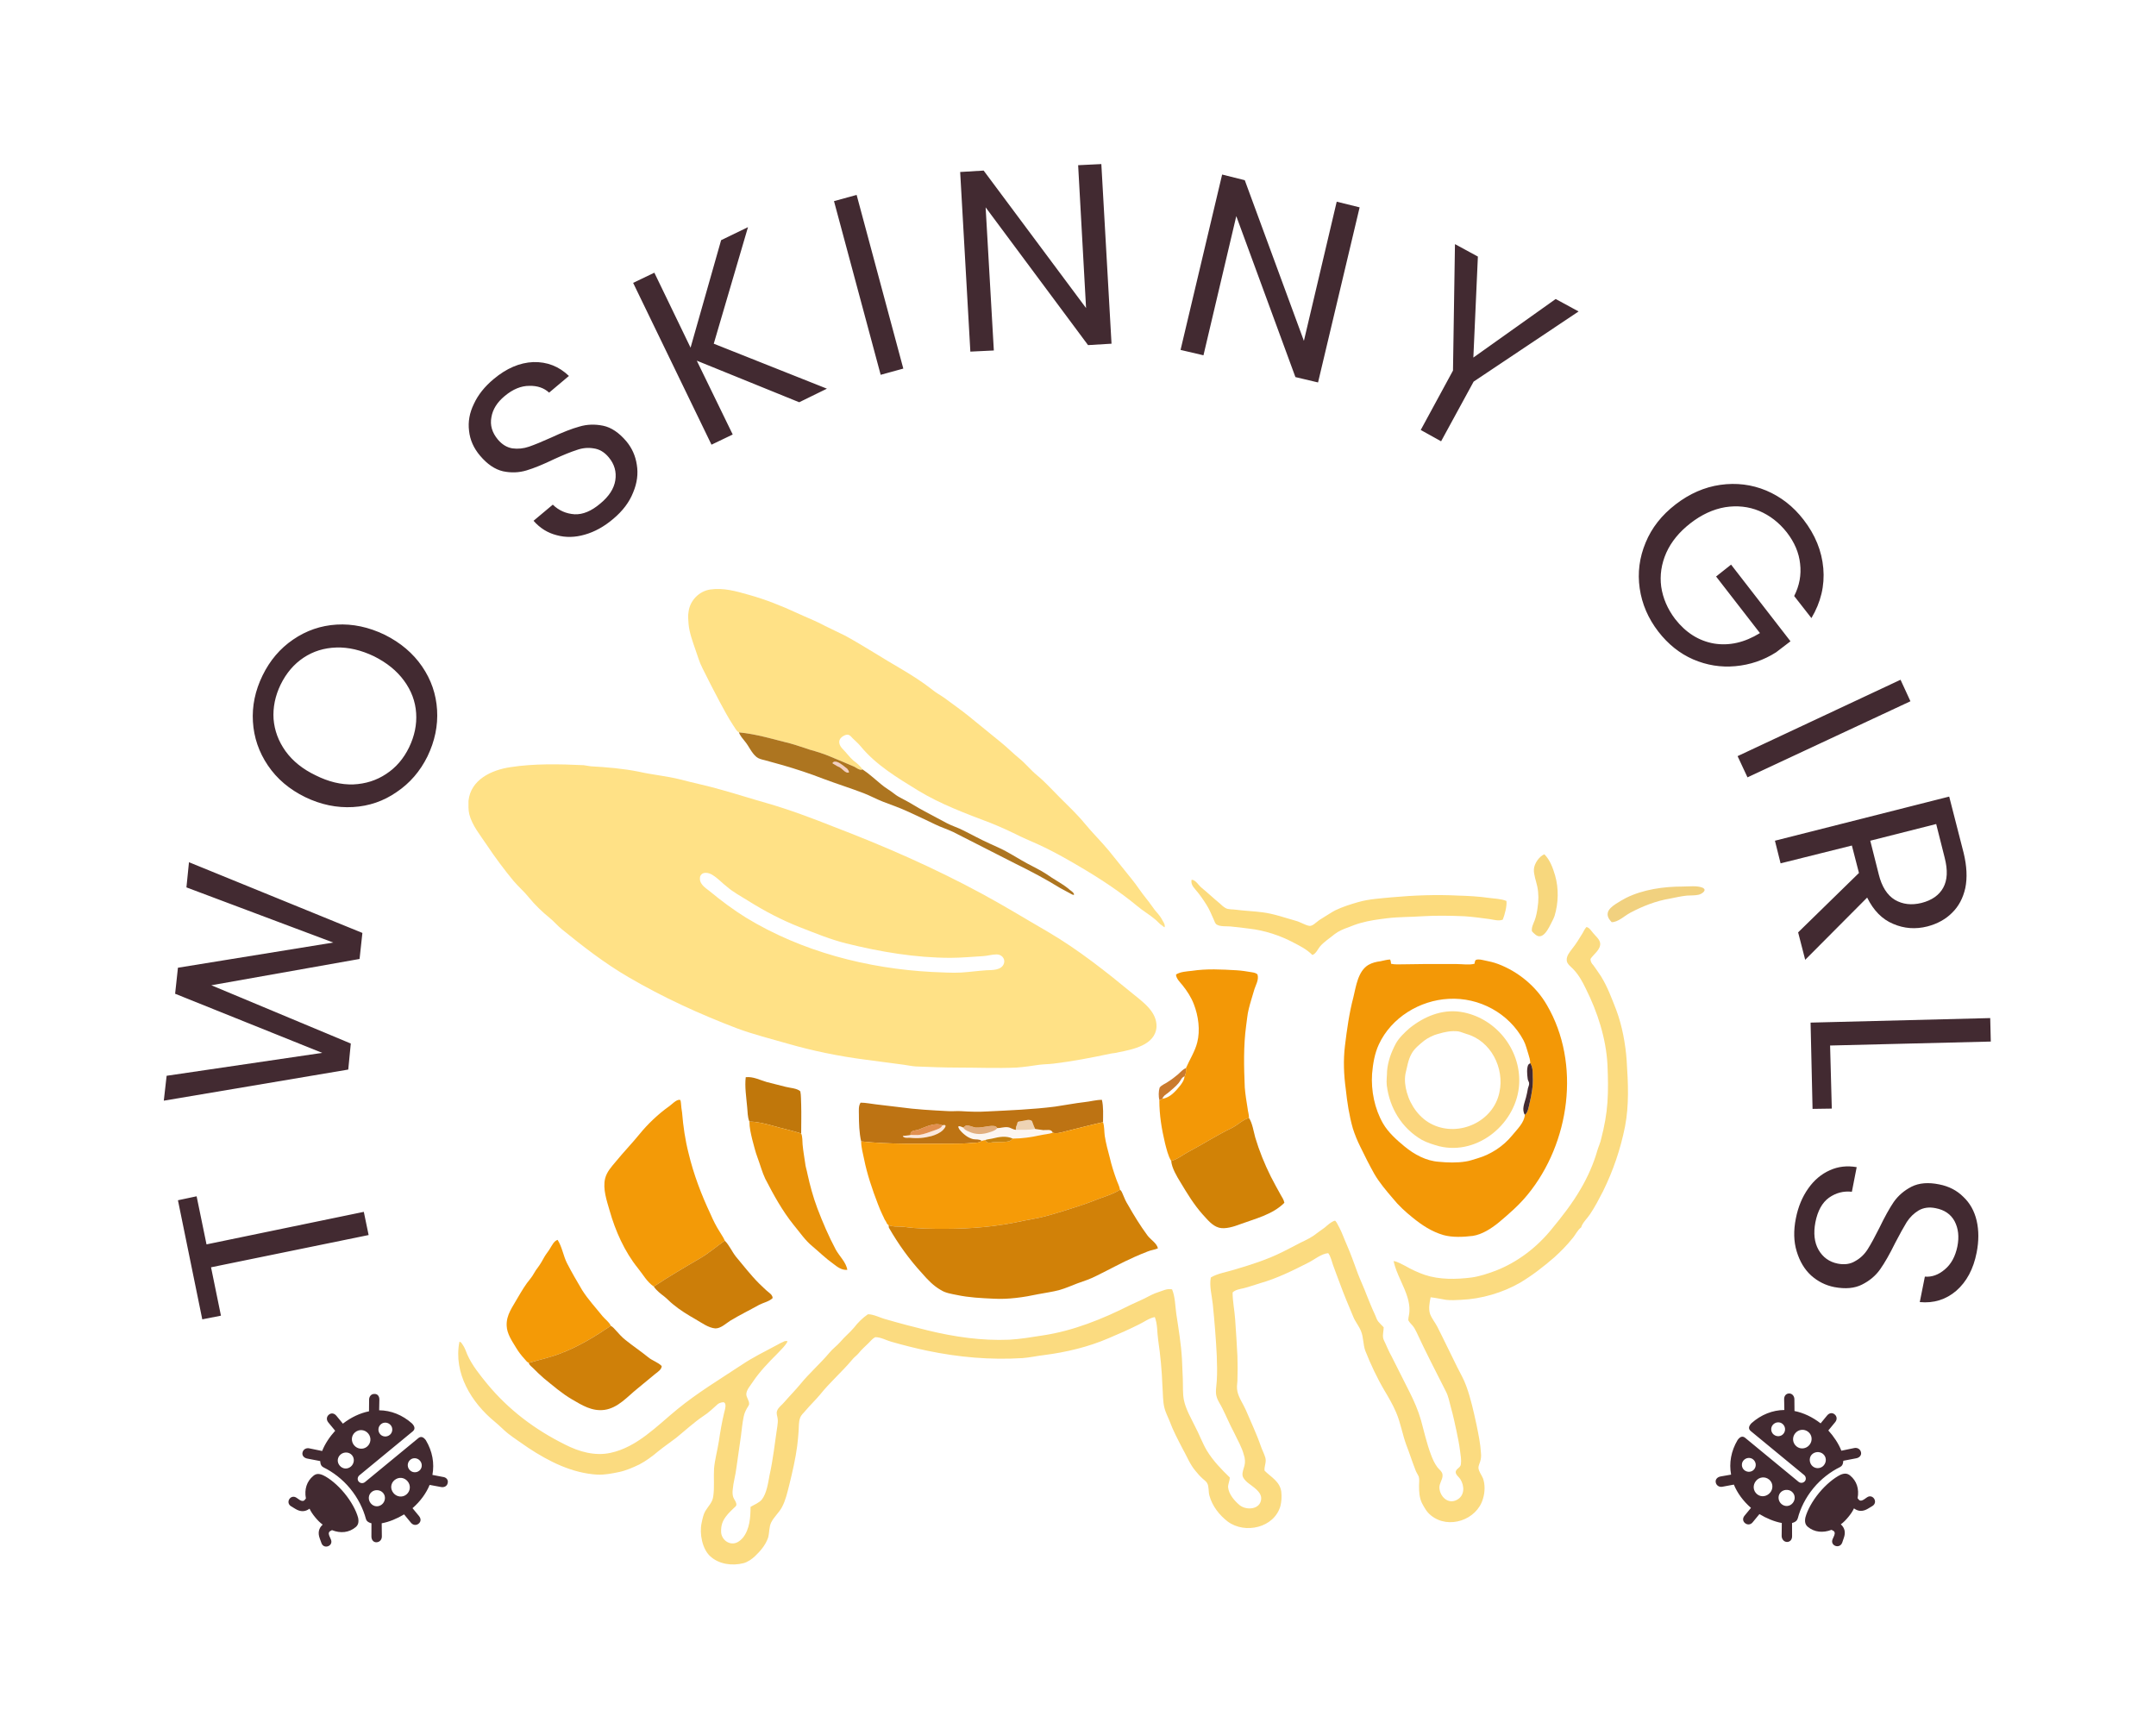 <svg xmlns="http://www.w3.org/2000/svg" version="1.1" xmlns:xlink="http://www.w3.org/1999/xlink" xmlns:svgjs="http://svgjs.dev/svgjs" viewBox="0 0 7.621 6.134"><g transform="matrix(1,0,0,1,1.62,2.082)"><g><path d=" M -0.991 2.161 L -0.925 2.147 L -0.89 2.317 L -0.334 2.202 L -0.317 2.284 L -0.874 2.398 L -0.839 2.569 L -0.905 2.582 L -0.991 2.161 M -0.952 0.966 L -0.339 1.216 L -0.349 1.308 L -0.873 1.401 L -0.38 1.607 L -0.389 1.699 L -1.041 1.809 L -1.031 1.721 L -0.481 1.64 L -1.001 1.431 L -0.991 1.339 L -0.442 1.25 L -0.961 1.055 L -0.952 0.966 M -0.218 0.718 Q -0.287 0.766 -0.372 0.771 Q -0.458 0.776 -0.541 0.736 Q -0.625 0.695 -0.673 0.624 Q -0.721 0.553 -0.726 0.469 Q -0.731 0.386 -0.692 0.306 Q -0.653 0.226 -0.584 0.179 Q -0.514 0.131 -0.43 0.126 Q -0.345 0.121 -0.26 0.162 Q -0.176 0.204 -0.128 0.274 Q -0.08 0.344 -0.075 0.428 Q -0.07 0.511 -0.109 0.592 Q -0.148 0.671 -0.218 0.718 M -0.149 0.439 Q -0.153 0.377 -0.192 0.324 Q -0.23 0.272 -0.298 0.238 Q -0.367 0.205 -0.431 0.207 Q -0.496 0.209 -0.547 0.243 Q -0.598 0.277 -0.628 0.338 Q -0.657 0.398 -0.653 0.46 Q -0.648 0.521 -0.611 0.573 Q -0.573 0.626 -0.504 0.659 Q -0.436 0.693 -0.371 0.691 Q -0.306 0.688 -0.255 0.654 Q -0.203 0.62 -0.174 0.56 Q -0.145 0.5 -0.149 0.439 M 0.447 -0.192 Q 0.395 -0.177 0.348 -0.19 Q 0.3 -0.202 0.266 -0.241 L 0.334 -0.298 Q 0.366 -0.267 0.411 -0.264 Q 0.455 -0.262 0.502 -0.302 Q 0.548 -0.34 0.555 -0.384 Q 0.562 -0.429 0.532 -0.465 Q 0.509 -0.493 0.478 -0.497 Q 0.448 -0.502 0.418 -0.491 Q 0.387 -0.481 0.339 -0.459 Q 0.281 -0.431 0.241 -0.419 Q 0.201 -0.407 0.158 -0.416 Q 0.115 -0.426 0.077 -0.471 Q 0.043 -0.511 0.038 -0.559 Q 0.032 -0.607 0.055 -0.654 Q 0.077 -0.702 0.125 -0.742 Q 0.193 -0.799 0.265 -0.802 Q 0.338 -0.804 0.391 -0.753 L 0.321 -0.694 Q 0.294 -0.719 0.251 -0.718 Q 0.207 -0.718 0.164 -0.682 Q 0.124 -0.649 0.117 -0.607 Q 0.109 -0.565 0.14 -0.528 Q 0.162 -0.502 0.191 -0.497 Q 0.221 -0.493 0.25 -0.503 Q 0.279 -0.513 0.328 -0.535 Q 0.388 -0.563 0.428 -0.574 Q 0.468 -0.586 0.512 -0.577 Q 0.555 -0.568 0.594 -0.522 Q 0.624 -0.486 0.631 -0.439 Q 0.639 -0.391 0.618 -0.341 Q 0.598 -0.29 0.548 -0.248 Q 0.5 -0.207 0.447 -0.192 M 1.205 -0.66 L 0.843 -0.807 L 0.97 -0.546 L 0.895 -0.51 L 0.618 -1.082 L 0.693 -1.118 L 0.821 -0.853 L 0.929 -1.233 L 1.024 -1.279 L 0.903 -0.867 L 1.303 -0.708 L 1.205 -0.66 M 1.408 -1.393 L 1.573 -0.779 L 1.493 -0.757 L 1.328 -1.371 L 1.408 -1.393 M 2.309 -0.867 L 2.226 -0.862 L 1.864 -1.349 L 1.893 -0.843 L 1.81 -0.839 L 1.774 -1.474 L 1.857 -1.479 L 2.219 -0.993 L 2.191 -1.498 L 2.273 -1.502 L 2.309 -0.867 M 3.039 -0.73 L 2.959 -0.749 L 2.75 -1.318 L 2.634 -0.826 L 2.553 -0.845 L 2.7 -1.465 L 2.78 -1.445 L 2.989 -0.877 L 3.105 -1.369 L 3.186 -1.349 L 3.039 -0.73 M 3.96 -0.981 L 3.589 -0.733 L 3.474 -0.522 L 3.402 -0.562 L 3.516 -0.772 L 3.523 -1.219 L 3.604 -1.175 L 3.588 -0.818 L 3.879 -1.025 L 3.96 -0.981 M 4.722 0.025 Q 4.75 -0.03 4.743 -0.089 Q 4.737 -0.147 4.696 -0.2 Q 4.655 -0.252 4.598 -0.276 Q 4.542 -0.299 4.478 -0.289 Q 4.414 -0.278 4.355 -0.232 Q 4.296 -0.186 4.27 -0.128 Q 4.244 -0.069 4.252 -0.008 Q 4.261 0.053 4.301 0.106 Q 4.358 0.179 4.439 0.193 Q 4.52 0.206 4.601 0.156 L 4.446 -0.044 L 4.499 -0.086 L 4.709 0.185 L 4.658 0.224 Q 4.592 0.266 4.514 0.273 Q 4.437 0.28 4.365 0.249 Q 4.294 0.218 4.242 0.151 Q 4.188 0.081 4.176 -0.002 Q 4.164 -0.085 4.197 -0.164 Q 4.229 -0.242 4.303 -0.299 Q 4.377 -0.356 4.461 -0.368 Q 4.546 -0.38 4.623 -0.348 Q 4.701 -0.315 4.755 -0.245 Q 4.817 -0.165 4.825 -0.073 Q 4.833 0.019 4.783 0.103 L 4.722 0.025 M 5.133 0.397 L 4.557 0.666 L 4.522 0.591 L 5.098 0.321 L 5.133 0.397 M 4.736 1.214 L 4.951 1.004 L 4.926 0.907 L 4.674 0.97 L 4.654 0.89 L 5.27 0.734 L 5.321 0.933 Q 5.338 1.003 5.327 1.057 Q 5.315 1.111 5.28 1.145 Q 5.246 1.179 5.193 1.193 Q 5.13 1.209 5.072 1.184 Q 5.014 1.16 4.98 1.091 L 4.761 1.311 L 4.736 1.214 M 4.991 0.89 L 5.021 1.009 Q 5.037 1.074 5.078 1.099 Q 5.119 1.123 5.172 1.11 Q 5.227 1.096 5.249 1.056 Q 5.271 1.016 5.254 0.95 L 5.224 0.831 L 4.991 0.89 M 4.849 1.614 L 4.855 1.837 L 4.787 1.838 L 4.78 1.533 L 5.415 1.517 L 5.417 1.6 L 4.849 1.614 M 4.772 2.119 Q 4.803 2.075 4.848 2.055 Q 4.892 2.035 4.943 2.044 L 4.926 2.131 Q 4.882 2.126 4.845 2.152 Q 4.809 2.178 4.797 2.239 Q 4.786 2.297 4.808 2.336 Q 4.831 2.376 4.876 2.385 Q 4.912 2.392 4.938 2.376 Q 4.965 2.361 4.982 2.334 Q 4.999 2.307 5.023 2.259 Q 5.051 2.201 5.074 2.167 Q 5.098 2.133 5.137 2.113 Q 5.177 2.093 5.235 2.105 Q 5.286 2.115 5.32 2.149 Q 5.355 2.182 5.367 2.233 Q 5.379 2.285 5.367 2.346 Q 5.35 2.433 5.295 2.481 Q 5.24 2.528 5.166 2.521 L 5.184 2.431 Q 5.221 2.434 5.254 2.406 Q 5.288 2.378 5.299 2.324 Q 5.309 2.273 5.289 2.235 Q 5.269 2.198 5.222 2.189 Q 5.188 2.182 5.162 2.197 Q 5.137 2.212 5.12 2.238 Q 5.104 2.264 5.079 2.312 Q 5.05 2.371 5.026 2.405 Q 5.002 2.439 4.962 2.459 Q 4.923 2.479 4.864 2.468 Q 4.818 2.459 4.782 2.427 Q 4.747 2.395 4.731 2.342 Q 4.715 2.29 4.728 2.225 Q 4.74 2.164 4.772 2.119" fill="#422a31" fill-rule="nonzero"></path></g><g clip-path="url(#SvgjsClipPath1002)"><g clip-path="url(#SvgjsClipPath10019460b5fb-c84c-4689-ba0a-88509691e9a8)"><path d=" M 4.124 1.901 C 4.108 1.981 4.082 2.057 4.046 2.13 C 4.032 2.157 4.017 2.186 4 2.211 C 3.99 2.226 3.974 2.24 3.969 2.257 C 3.957 2.265 3.948 2.285 3.938 2.296 C 3.919 2.32 3.896 2.343 3.874 2.363 C 3.837 2.395 3.796 2.427 3.754 2.452 C 3.692 2.488 3.616 2.51 3.545 2.513 C 3.528 2.514 3.508 2.515 3.491 2.513 C 3.473 2.51 3.455 2.506 3.437 2.504 C 3.433 2.522 3.429 2.546 3.435 2.563 C 3.441 2.579 3.452 2.592 3.46 2.607 C 3.484 2.654 3.507 2.703 3.531 2.751 C 3.542 2.773 3.555 2.795 3.563 2.818 C 3.579 2.862 3.589 2.908 3.599 2.954 C 3.606 2.988 3.613 3.021 3.615 3.056 C 3.616 3.066 3.615 3.075 3.612 3.085 C 3.61 3.092 3.606 3.099 3.606 3.107 C 3.607 3.12 3.617 3.132 3.622 3.144 C 3.63 3.166 3.629 3.194 3.622 3.216 C 3.601 3.291 3.5 3.326 3.438 3.275 C 3.423 3.263 3.415 3.248 3.406 3.231 C 3.397 3.212 3.396 3.191 3.396 3.17 C 3.396 3.16 3.398 3.148 3.395 3.138 C 3.391 3.129 3.385 3.121 3.382 3.111 C 3.371 3.083 3.362 3.054 3.351 3.026 C 3.337 2.988 3.331 2.948 3.315 2.911 C 3.304 2.885 3.289 2.859 3.274 2.834 C 3.248 2.79 3.225 2.741 3.206 2.693 C 3.198 2.671 3.2 2.646 3.191 2.624 C 3.184 2.606 3.171 2.591 3.164 2.574 C 3.147 2.534 3.13 2.493 3.115 2.452 C 3.107 2.432 3.1 2.411 3.092 2.39 C 3.087 2.376 3.084 2.36 3.075 2.348 C 3.05 2.35 3.025 2.372 3.002 2.383 C 2.949 2.41 2.892 2.438 2.835 2.454 C 2.815 2.46 2.796 2.467 2.776 2.472 C 2.763 2.475 2.747 2.477 2.737 2.487 C 2.737 2.519 2.744 2.551 2.746 2.582 C 2.749 2.626 2.752 2.669 2.754 2.712 C 2.755 2.741 2.755 2.77 2.754 2.799 C 2.753 2.811 2.751 2.824 2.754 2.837 C 2.759 2.86 2.775 2.882 2.784 2.903 C 2.802 2.946 2.822 2.987 2.837 3.031 C 2.842 3.045 2.849 3.058 2.853 3.072 C 2.857 3.088 2.848 3.102 2.85 3.117 C 2.873 3.14 2.904 3.155 2.909 3.191 C 2.911 3.208 2.91 3.226 2.906 3.242 C 2.884 3.319 2.781 3.342 2.72 3.297 C 2.69 3.274 2.665 3.242 2.655 3.205 C 2.651 3.191 2.654 3.173 2.647 3.161 C 2.643 3.154 2.636 3.15 2.631 3.145 C 2.622 3.137 2.614 3.128 2.606 3.118 C 2.586 3.095 2.574 3.063 2.559 3.037 C 2.543 3.006 2.526 2.974 2.514 2.941 C 2.508 2.926 2.5 2.911 2.496 2.895 C 2.49 2.871 2.491 2.844 2.489 2.819 C 2.487 2.765 2.482 2.71 2.474 2.656 C 2.47 2.63 2.472 2.599 2.462 2.574 C 2.443 2.577 2.423 2.592 2.406 2.6 C 2.37 2.618 2.334 2.634 2.298 2.649 C 2.226 2.68 2.149 2.698 2.073 2.708 C 2.046 2.711 2.021 2.717 1.994 2.719 C 1.881 2.726 1.768 2.716 1.658 2.693 C 1.615 2.684 1.572 2.673 1.53 2.661 C 1.512 2.656 1.494 2.645 1.474 2.645 C 1.465 2.649 1.458 2.658 1.45 2.666 C 1.438 2.678 1.425 2.689 1.414 2.703 C 1.407 2.711 1.398 2.717 1.392 2.725 C 1.356 2.768 1.313 2.805 1.278 2.849 C 1.262 2.868 1.244 2.885 1.228 2.904 C 1.221 2.913 1.212 2.919 1.208 2.931 C 1.203 2.945 1.204 2.962 1.203 2.976 C 1.202 2.994 1.2 3.011 1.198 3.029 C 1.192 3.075 1.181 3.122 1.17 3.167 C 1.163 3.194 1.157 3.222 1.144 3.246 C 1.134 3.265 1.116 3.28 1.106 3.3 C 1.098 3.316 1.1 3.337 1.095 3.354 C 1.086 3.38 1.068 3.401 1.048 3.42 C 1.037 3.43 1.023 3.44 1.008 3.444 C 0.968 3.454 0.922 3.448 0.891 3.42 C 0.862 3.394 0.852 3.339 0.86 3.302 C 0.863 3.288 0.866 3.272 0.873 3.26 C 0.883 3.243 0.898 3.23 0.901 3.209 C 0.906 3.177 0.902 3.142 0.904 3.109 C 0.907 3.077 0.916 3.045 0.921 3.013 C 0.926 2.979 0.932 2.944 0.94 2.911 C 0.942 2.903 0.949 2.882 0.94 2.876 C 0.935 2.873 0.922 2.878 0.918 2.881 C 0.901 2.896 0.885 2.912 0.866 2.924 C 0.832 2.947 0.802 2.975 0.77 3.001 C 0.749 3.017 0.727 3.032 0.706 3.049 C 0.686 3.066 0.663 3.083 0.64 3.095 C 0.617 3.106 0.592 3.117 0.567 3.122 C 0.543 3.127 0.517 3.132 0.492 3.131 C 0.403 3.126 0.321 3.085 0.247 3.036 C 0.223 3.019 0.198 3.003 0.175 2.985 C 0.159 2.972 0.145 2.957 0.129 2.944 C 0.047 2.877 -0.018 2.772 0.004 2.661 C 0.01 2.662 0.012 2.667 0.015 2.671 C 0.023 2.682 0.027 2.695 0.032 2.707 C 0.049 2.745 0.076 2.778 0.102 2.81 C 0.178 2.902 0.271 2.972 0.378 3.025 C 0.427 3.05 0.483 3.066 0.538 3.054 C 0.632 3.034 0.703 2.958 0.774 2.9 C 0.846 2.841 0.926 2.793 1.003 2.742 C 1.042 2.716 1.083 2.696 1.124 2.674 C 1.133 2.669 1.144 2.663 1.154 2.659 C 1.155 2.659 1.162 2.658 1.163 2.659 C 1.165 2.661 1.158 2.669 1.157 2.671 C 1.149 2.682 1.137 2.693 1.127 2.704 C 1.096 2.735 1.066 2.766 1.041 2.803 C 1.033 2.816 1.019 2.83 1.018 2.846 C 1.018 2.859 1.029 2.869 1.028 2.882 C 1.027 2.887 1.022 2.893 1.02 2.897 C 1.015 2.906 1.011 2.915 1.009 2.925 C 1.004 2.948 1.002 2.972 0.999 2.995 C 0.994 3.032 0.988 3.07 0.983 3.107 C 0.98 3.133 0.972 3.159 0.97 3.184 C 0.969 3.193 0.969 3.202 0.972 3.211 C 0.976 3.221 0.983 3.227 0.983 3.238 C 0.982 3.243 0.977 3.246 0.974 3.249 C 0.966 3.257 0.957 3.265 0.95 3.274 C 0.934 3.293 0.928 3.31 0.929 3.335 C 0.931 3.361 0.957 3.381 0.982 3.372 C 0.991 3.369 1 3.361 1.006 3.354 C 1.03 3.324 1.033 3.282 1.033 3.245 C 1.046 3.237 1.063 3.231 1.073 3.219 C 1.09 3.197 1.095 3.161 1.1 3.134 C 1.113 3.076 1.119 3.017 1.128 2.958 C 1.129 2.95 1.13 2.942 1.129 2.934 C 1.128 2.924 1.123 2.915 1.127 2.905 C 1.131 2.893 1.145 2.884 1.152 2.875 C 1.171 2.853 1.192 2.832 1.21 2.81 C 1.241 2.772 1.279 2.739 1.311 2.701 C 1.323 2.686 1.339 2.675 1.351 2.661 C 1.366 2.643 1.384 2.629 1.399 2.611 C 1.412 2.594 1.43 2.576 1.448 2.564 C 1.469 2.564 1.492 2.577 1.512 2.582 C 1.56 2.596 1.61 2.609 1.659 2.621 C 1.753 2.644 1.85 2.658 1.947 2.654 C 1.986 2.652 2.026 2.645 2.065 2.639 C 2.173 2.623 2.277 2.581 2.374 2.532 C 2.391 2.524 2.407 2.517 2.424 2.509 C 2.44 2.501 2.457 2.491 2.474 2.486 C 2.49 2.481 2.506 2.472 2.523 2.476 C 2.534 2.502 2.534 2.535 2.538 2.563 C 2.546 2.616 2.555 2.669 2.558 2.723 C 2.559 2.746 2.56 2.77 2.561 2.793 C 2.562 2.818 2.56 2.844 2.565 2.868 C 2.572 2.901 2.59 2.931 2.604 2.96 C 2.619 2.988 2.63 3.019 2.646 3.046 C 2.668 3.082 2.697 3.112 2.727 3.141 C 2.727 3.153 2.721 3.163 2.721 3.175 C 2.723 3.2 2.744 3.224 2.762 3.239 C 2.786 3.258 2.835 3.255 2.838 3.217 C 2.84 3.191 2.807 3.173 2.79 3.159 C 2.783 3.153 2.773 3.143 2.772 3.133 C 2.771 3.121 2.776 3.111 2.779 3.099 C 2.782 3.088 2.781 3.073 2.777 3.062 C 2.77 3.034 2.754 3.008 2.742 2.982 C 2.727 2.954 2.715 2.925 2.701 2.897 C 2.695 2.884 2.685 2.871 2.681 2.857 C 2.675 2.841 2.68 2.817 2.681 2.8 C 2.683 2.771 2.682 2.739 2.681 2.71 C 2.678 2.649 2.673 2.589 2.667 2.529 C 2.664 2.499 2.654 2.464 2.66 2.434 C 2.683 2.42 2.715 2.415 2.741 2.407 C 2.799 2.39 2.859 2.371 2.913 2.344 C 2.935 2.333 2.956 2.322 2.977 2.311 C 2.996 2.302 3.017 2.292 3.033 2.279 C 3.043 2.271 3.053 2.265 3.062 2.258 C 3.074 2.248 3.085 2.237 3.099 2.233 C 3.106 2.239 3.109 2.249 3.114 2.257 C 3.124 2.276 3.131 2.297 3.14 2.317 C 3.155 2.351 3.167 2.386 3.18 2.421 C 3.19 2.447 3.202 2.472 3.212 2.499 C 3.221 2.521 3.23 2.544 3.24 2.565 C 3.244 2.573 3.246 2.583 3.252 2.59 C 3.258 2.597 3.264 2.603 3.271 2.61 C 3.271 2.622 3.267 2.635 3.269 2.647 C 3.27 2.654 3.274 2.66 3.277 2.667 C 3.284 2.682 3.29 2.697 3.298 2.711 C 3.319 2.754 3.342 2.797 3.363 2.84 C 3.379 2.872 3.393 2.904 3.403 2.939 C 3.414 2.979 3.423 3.02 3.438 3.06 C 3.444 3.076 3.451 3.092 3.461 3.105 C 3.467 3.113 3.478 3.12 3.479 3.131 C 3.481 3.147 3.467 3.161 3.468 3.178 C 3.47 3.209 3.499 3.237 3.53 3.22 C 3.558 3.205 3.557 3.171 3.542 3.147 C 3.537 3.139 3.523 3.13 3.526 3.119 C 3.529 3.109 3.543 3.106 3.544 3.094 C 3.546 3.079 3.543 3.062 3.541 3.047 C 3.538 3.023 3.533 2.999 3.528 2.975 C 3.522 2.947 3.516 2.919 3.508 2.891 C 3.503 2.873 3.5 2.854 3.491 2.837 C 3.456 2.767 3.42 2.699 3.387 2.627 C 3.383 2.619 3.379 2.611 3.373 2.604 C 3.368 2.598 3.362 2.593 3.358 2.585 C 3.358 2.574 3.362 2.564 3.362 2.553 C 3.363 2.538 3.36 2.521 3.356 2.507 C 3.343 2.462 3.316 2.422 3.306 2.376 C 3.321 2.378 3.334 2.387 3.347 2.393 C 3.368 2.405 3.393 2.417 3.417 2.425 C 3.468 2.442 3.528 2.441 3.582 2.434 C 3.611 2.43 3.64 2.42 3.667 2.41 C 3.744 2.38 3.812 2.328 3.864 2.264 C 3.902 2.218 3.938 2.172 3.968 2.12 C 3.992 2.079 4.013 2.032 4.026 1.986 C 4.03 1.972 4.037 1.958 4.04 1.943 C 4.051 1.901 4.059 1.858 4.062 1.815 C 4.065 1.771 4.064 1.726 4.062 1.681 C 4.057 1.589 4.027 1.496 3.986 1.414 C 3.974 1.389 3.961 1.365 3.942 1.345 C 3.934 1.336 3.918 1.326 3.918 1.312 C 3.917 1.297 3.929 1.283 3.938 1.271 C 3.951 1.255 3.963 1.235 3.974 1.217 C 3.978 1.21 3.982 1.201 3.988 1.195 C 3.999 1.198 4.004 1.208 4.011 1.216 C 4.019 1.226 4.034 1.238 4.036 1.251 C 4.04 1.274 4.012 1.292 4.002 1.308 C 4.002 1.317 4.006 1.324 4.012 1.33 C 4.021 1.342 4.03 1.356 4.039 1.369 C 4.062 1.406 4.077 1.447 4.093 1.488 C 4.114 1.544 4.126 1.609 4.13 1.668 C 4.135 1.746 4.139 1.824 4.124 1.901" fill="#fbdb80" transform="matrix(1,0,0,1,0,0)" fill-rule="evenodd"></path></g><g clip-path="url(#SvgjsClipPath10019460b5fb-c84c-4689-ba0a-88509691e9a8)"><path d=" M 0.036 0.749 C 0.044 0.674 0.117 0.64 0.184 0.63 C 0.268 0.617 0.357 0.619 0.443 0.623 C 0.451 0.624 0.46 0.626 0.469 0.627 C 0.525 0.63 0.583 0.635 0.638 0.646 C 0.686 0.657 0.735 0.661 0.783 0.673 C 0.832 0.686 0.882 0.696 0.93 0.71 C 0.984 0.725 1.037 0.742 1.09 0.757 C 1.17 0.78 1.25 0.81 1.328 0.841 C 1.506 0.909 1.682 0.986 1.85 1.077 C 1.93 1.12 2.006 1.167 2.084 1.212 C 2.193 1.276 2.291 1.354 2.388 1.434 C 2.424 1.463 2.47 1.497 2.468 1.548 C 2.464 1.613 2.383 1.628 2.333 1.638 C 2.323 1.641 2.313 1.641 2.304 1.643 C 2.238 1.657 2.171 1.67 2.104 1.678 C 2.087 1.68 2.071 1.68 2.054 1.682 C 2.027 1.686 2 1.69 1.973 1.692 C 1.905 1.695 1.835 1.692 1.766 1.692 C 1.716 1.692 1.667 1.69 1.617 1.688 C 1.603 1.687 1.589 1.684 1.575 1.682 C 1.53 1.676 1.485 1.67 1.439 1.664 C 1.346 1.652 1.253 1.633 1.163 1.607 C 1.104 1.59 1.044 1.575 0.987 1.554 C 0.853 1.503 0.724 1.444 0.601 1.372 C 0.517 1.323 0.441 1.264 0.366 1.203 C 0.351 1.191 0.338 1.175 0.323 1.163 C 0.297 1.142 0.27 1.116 0.249 1.09 C 0.233 1.07 0.213 1.053 0.196 1.033 C 0.162 0.992 0.13 0.949 0.1 0.904 C 0.078 0.871 0.049 0.836 0.039 0.797 C 0.035 0.781 0.036 0.765 0.036 0.749 M 0.855 1.016 C 0.849 1.041 0.871 1.055 0.888 1.068 C 0.929 1.102 0.972 1.134 1.017 1.162 C 1.214 1.282 1.446 1.342 1.675 1.354 C 1.709 1.355 1.744 1.358 1.778 1.356 C 1.808 1.354 1.837 1.35 1.866 1.348 C 1.887 1.347 1.921 1.349 1.929 1.323 C 1.934 1.306 1.919 1.291 1.902 1.292 C 1.887 1.292 1.871 1.297 1.855 1.298 C 1.817 1.3 1.779 1.304 1.74 1.304 C 1.616 1.304 1.492 1.283 1.371 1.253 C 1.315 1.239 1.262 1.217 1.208 1.196 C 1.144 1.171 1.083 1.139 1.024 1.102 C 1 1.087 0.972 1.072 0.95 1.053 C 0.933 1.04 0.919 1.024 0.9 1.012 C 0.887 1.003 0.863 0.997 0.855 1.016" fill="#ffe186" transform="matrix(1,0,0,1,0,0)" fill-rule="evenodd"></path></g><g clip-path="url(#SvgjsClipPath10019460b5fb-c84c-4689-ba0a-88509691e9a8)"><path d=" M 0.539 2.605 C 0.483 2.643 0.424 2.679 0.36 2.703 C 0.324 2.717 0.286 2.725 0.249 2.736 C 0.243 2.733 0.239 2.728 0.235 2.723 C 0.223 2.71 0.213 2.697 0.204 2.682 C 0.19 2.659 0.172 2.633 0.171 2.605 C 0.169 2.565 0.193 2.537 0.211 2.504 C 0.224 2.482 0.238 2.458 0.255 2.438 C 0.265 2.426 0.271 2.411 0.281 2.399 C 0.29 2.387 0.298 2.373 0.305 2.36 C 0.311 2.35 0.318 2.342 0.324 2.332 C 0.331 2.321 0.338 2.305 0.351 2.301 C 0.367 2.326 0.371 2.357 0.384 2.383 C 0.401 2.416 0.419 2.447 0.438 2.479 C 0.459 2.512 0.486 2.541 0.51 2.571 C 0.519 2.582 0.534 2.592 0.539 2.605" fill="#f49a06" transform="matrix(1,0,0,1,0,0)" fill-rule="evenodd"></path></g><g clip-path="url(#SvgjsClipPath10019460b5fb-c84c-4689-ba0a-88509691e9a8)"><path d=" M 0.249 2.736 C 0.286 2.725 0.324 2.717 0.36 2.703 C 0.424 2.679 0.483 2.643 0.539 2.605 C 0.546 2.608 0.551 2.615 0.556 2.62 C 0.567 2.632 0.578 2.645 0.591 2.655 C 0.617 2.676 0.644 2.694 0.67 2.715 C 0.685 2.728 0.705 2.733 0.719 2.747 C 0.719 2.759 0.705 2.768 0.696 2.775 C 0.675 2.792 0.654 2.81 0.633 2.827 C 0.598 2.855 0.565 2.895 0.517 2.902 C 0.473 2.908 0.438 2.886 0.402 2.865 C 0.366 2.844 0.334 2.816 0.302 2.79 C 0.289 2.779 0.277 2.767 0.264 2.754 C 0.259 2.749 0.251 2.744 0.249 2.736" fill="#cf8009" transform="matrix(1,0,0,1,0,0)" fill-rule="evenodd"></path></g><g clip-path="url(#SvgjsClipPath10019460b5fb-c84c-4689-ba0a-88509691e9a8)"><path d=" M 0.942 2.304 C 0.913 2.324 0.886 2.348 0.855 2.366 C 0.8 2.398 0.744 2.431 0.691 2.466 C 0.667 2.45 0.652 2.422 0.634 2.4 C 0.588 2.343 0.555 2.269 0.535 2.198 C 0.525 2.163 0.51 2.121 0.519 2.084 C 0.525 2.06 0.542 2.042 0.557 2.024 C 0.584 1.991 0.613 1.961 0.64 1.928 C 0.669 1.892 0.707 1.856 0.745 1.829 C 0.754 1.823 0.771 1.804 0.783 1.806 C 0.786 1.806 0.787 1.815 0.787 1.817 C 0.788 1.829 0.789 1.84 0.791 1.851 C 0.795 1.9 0.802 1.948 0.814 1.995 C 0.832 2.07 0.859 2.141 0.892 2.211 C 0.901 2.232 0.912 2.254 0.925 2.274 C 0.931 2.284 0.938 2.294 0.942 2.304" fill="#f39a07" transform="matrix(1,0,0,1,0,0)" fill-rule="evenodd"></path></g><g clip-path="url(#SvgjsClipPath10019460b5fb-c84c-4689-ba0a-88509691e9a8)"><path d=" M 0.942 2.304 C 0.958 2.32 0.967 2.342 0.981 2.36 C 1.008 2.392 1.033 2.425 1.063 2.455 C 1.075 2.466 1.086 2.478 1.099 2.488 C 1.105 2.493 1.111 2.498 1.111 2.507 C 1.099 2.519 1.078 2.523 1.063 2.531 C 1.029 2.55 0.994 2.567 0.961 2.587 C 0.947 2.596 0.927 2.615 0.908 2.614 C 0.884 2.612 0.86 2.594 0.839 2.582 C 0.811 2.566 0.783 2.549 0.758 2.528 C 0.748 2.52 0.739 2.51 0.729 2.502 C 0.716 2.492 0.7 2.48 0.691 2.466 C 0.744 2.431 0.8 2.398 0.855 2.366 C 0.886 2.348 0.913 2.324 0.942 2.304" fill="#cc7e09" transform="matrix(1,0,0,1,0,0)" fill-rule="evenodd"></path></g><g clip-path="url(#SvgjsClipPath10019460b5fb-c84c-4689-ba0a-88509691e9a8)"><path d=" M 1.429 0.638 C 1.42 0.643 1.407 0.632 1.399 0.628 C 1.372 0.616 1.344 0.605 1.316 0.593 C 1.293 0.583 1.267 0.575 1.242 0.568 C 1.219 0.561 1.196 0.552 1.173 0.546 C 1.112 0.531 1.055 0.513 0.992 0.507 C 0.983 0.503 0.977 0.489 0.971 0.481 C 0.954 0.455 0.939 0.427 0.924 0.399 C 0.903 0.36 0.883 0.32 0.863 0.28 C 0.852 0.259 0.846 0.236 0.838 0.214 C 0.828 0.185 0.817 0.155 0.814 0.125 C 0.813 0.11 0.811 0.095 0.814 0.08 C 0.819 0.041 0.851 0.008 0.89 0.002 C 0.938 -0.005 0.982 0.008 1.028 0.021 C 1.085 0.037 1.141 0.059 1.195 0.084 C 1.229 0.1 1.264 0.113 1.297 0.131 C 1.321 0.143 1.345 0.154 1.369 0.166 C 1.436 0.203 1.5 0.245 1.566 0.283 C 1.603 0.305 1.641 0.329 1.674 0.355 C 1.688 0.367 1.704 0.375 1.718 0.385 C 1.747 0.407 1.778 0.428 1.806 0.451 C 1.844 0.482 1.881 0.512 1.919 0.543 C 1.941 0.561 1.962 0.582 1.984 0.6 C 2.006 0.618 2.024 0.641 2.046 0.659 C 2.074 0.682 2.099 0.71 2.125 0.736 C 2.156 0.767 2.188 0.797 2.215 0.83 C 2.242 0.863 2.274 0.894 2.301 0.927 C 2.327 0.959 2.353 0.992 2.379 1.024 C 2.398 1.047 2.414 1.073 2.433 1.096 C 2.443 1.108 2.452 1.122 2.462 1.135 C 2.47 1.145 2.48 1.155 2.486 1.166 C 2.49 1.175 2.499 1.184 2.497 1.195 C 2.497 1.198 2.489 1.191 2.488 1.19 C 2.478 1.184 2.472 1.175 2.463 1.168 C 2.443 1.151 2.42 1.138 2.4 1.121 C 2.336 1.068 2.264 1.021 2.192 0.979 C 2.153 0.956 2.114 0.934 2.073 0.914 C 2.045 0.9 2.014 0.888 1.985 0.874 C 1.951 0.857 1.916 0.841 1.881 0.827 C 1.794 0.794 1.705 0.761 1.626 0.713 C 1.553 0.668 1.477 0.623 1.422 0.556 C 1.414 0.546 1.403 0.537 1.394 0.528 C 1.39 0.524 1.386 0.518 1.38 0.516 C 1.372 0.513 1.361 0.519 1.355 0.524 C 1.34 0.537 1.347 0.554 1.359 0.566 C 1.372 0.579 1.383 0.595 1.397 0.607 C 1.408 0.615 1.421 0.626 1.429 0.638" fill="#ffe186" transform="matrix(1,0,0,1,0,0)" fill-rule="evenodd"></path></g><g clip-path="url(#SvgjsClipPath10019460b5fb-c84c-4689-ba0a-88509691e9a8)"><path d=" M 0.992 0.507 C 1.055 0.513 1.112 0.531 1.173 0.546 C 1.196 0.552 1.219 0.561 1.242 0.568 C 1.267 0.575 1.293 0.583 1.316 0.593 C 1.344 0.605 1.372 0.616 1.399 0.628 C 1.407 0.632 1.42 0.643 1.429 0.638 C 1.452 0.653 1.473 0.673 1.494 0.69 C 1.509 0.703 1.526 0.712 1.541 0.724 C 1.557 0.737 1.578 0.745 1.596 0.756 C 1.638 0.782 1.683 0.804 1.727 0.828 C 1.746 0.838 1.767 0.844 1.786 0.854 C 1.816 0.869 1.847 0.886 1.878 0.9 C 1.897 0.909 1.917 0.917 1.935 0.927 C 1.961 0.941 1.986 0.957 2.012 0.971 C 2.034 0.983 2.058 0.994 2.079 1.008 C 2.104 1.026 2.132 1.04 2.156 1.059 C 2.161 1.064 2.168 1.068 2.173 1.073 C 2.174 1.075 2.178 1.079 2.176 1.081 C 2.174 1.083 2.166 1.078 2.164 1.077 C 2.152 1.07 2.139 1.064 2.127 1.057 C 2.077 1.026 2.024 0.998 1.971 0.972 C 1.897 0.935 1.823 0.896 1.749 0.859 C 1.728 0.849 1.705 0.842 1.685 0.832 C 1.652 0.816 1.62 0.801 1.587 0.786 C 1.559 0.773 1.529 0.763 1.501 0.752 C 1.478 0.743 1.456 0.731 1.433 0.722 C 1.386 0.704 1.338 0.689 1.29 0.671 C 1.244 0.653 1.195 0.637 1.147 0.623 C 1.126 0.617 1.104 0.611 1.082 0.605 C 1.073 0.603 1.061 0.6 1.054 0.594 C 1.036 0.579 1.028 0.557 1.014 0.54 C 1.006 0.53 0.996 0.519 0.992 0.507 M 1.323 0.615 C 1.322 0.617 1.327 0.619 1.329 0.62 C 1.335 0.624 1.342 0.628 1.349 0.631 C 1.357 0.636 1.363 0.644 1.371 0.648 C 1.373 0.649 1.379 0.65 1.38 0.649 C 1.383 0.646 1.376 0.637 1.374 0.635 C 1.365 0.628 1.351 0.616 1.34 0.612 C 1.334 0.61 1.327 0.609 1.323 0.615" fill="#ad7520" transform="matrix(1,0,0,1,0,0)" fill-rule="evenodd" opacity="0.996"></path></g><g clip-path="url(#SvgjsClipPath10019460b5fb-c84c-4689-ba0a-88509691e9a8)"><path d=" M 1.212 1.925 C 1.178 1.914 1.143 1.907 1.109 1.897 C 1.084 1.89 1.055 1.883 1.029 1.883 C 1.022 1.867 1.023 1.848 1.021 1.831 C 1.018 1.796 1.012 1.76 1.016 1.726 C 1.042 1.723 1.066 1.736 1.09 1.743 C 1.112 1.749 1.135 1.754 1.157 1.76 C 1.172 1.764 1.198 1.765 1.209 1.776 C 1.212 1.791 1.211 1.807 1.212 1.823 C 1.213 1.857 1.212 1.891 1.212 1.925" fill="#c0770b" transform="matrix(1,0,0,1,0,0)" fill-rule="evenodd"></path></g><g clip-path="url(#SvgjsClipPath10019460b5fb-c84c-4689-ba0a-88509691e9a8)"><path d=" M 1.029 1.883 C 1.055 1.883 1.084 1.89 1.109 1.897 C 1.143 1.907 1.178 1.914 1.212 1.925 C 1.217 1.936 1.216 1.952 1.217 1.964 C 1.219 1.986 1.223 2.008 1.226 2.029 C 1.227 2.042 1.232 2.055 1.234 2.067 C 1.243 2.108 1.254 2.149 1.269 2.189 C 1.288 2.239 1.309 2.288 1.334 2.335 C 1.347 2.359 1.371 2.38 1.375 2.407 C 1.356 2.409 1.34 2.397 1.326 2.386 C 1.299 2.367 1.277 2.345 1.252 2.324 C 1.226 2.303 1.207 2.274 1.186 2.249 C 1.145 2.198 1.115 2.143 1.085 2.085 C 1.074 2.062 1.067 2.035 1.058 2.011 C 1.05 1.99 1.045 1.968 1.039 1.946 C 1.034 1.925 1.029 1.904 1.029 1.883" fill="#e89209" transform="matrix(1,0,0,1,0,0)" fill-rule="evenodd"></path></g><g clip-path="url(#SvgjsClipPath10019460b5fb-c84c-4689-ba0a-88509691e9a8)"><path d=" M 1.323 0.615 C 1.327 0.609 1.334 0.61 1.34 0.612 C 1.351 0.616 1.365 0.628 1.374 0.635 C 1.376 0.637 1.383 0.646 1.38 0.649 C 1.379 0.65 1.373 0.649 1.371 0.648 C 1.363 0.644 1.357 0.636 1.349 0.631 C 1.342 0.628 1.335 0.624 1.329 0.62 C 1.327 0.619 1.322 0.617 1.323 0.615" fill="#d25528" transform="matrix(1,0,0,1,0,0)" fill-rule="evenodd" opacity="0.282"></path></g><g clip-path="url(#SvgjsClipPath10019460b5fb-c84c-4689-ba0a-88509691e9a8)"><path d=" M 2.279 1.885 C 2.238 1.894 2.197 1.905 2.156 1.915 C 2.142 1.918 2.116 1.928 2.101 1.922 C 2.097 1.908 2.079 1.914 2.067 1.913 C 2.058 1.912 2.048 1.91 2.039 1.909 C 2.035 1.901 2.033 1.895 2.03 1.887 C 2.029 1.884 2.028 1.88 2.025 1.879 C 2.015 1.874 2.003 1.88 1.992 1.881 C 1.988 1.882 1.983 1.882 1.978 1.884 C 1.976 1.886 1.976 1.891 1.975 1.893 C 1.972 1.901 1.97 1.902 1.971 1.912 C 1.96 1.911 1.952 1.904 1.943 1.903 C 1.93 1.901 1.918 1.906 1.905 1.906 C 1.901 1.896 1.886 1.898 1.876 1.899 C 1.861 1.901 1.844 1.905 1.829 1.904 C 1.82 1.903 1.802 1.894 1.794 1.897 C 1.791 1.899 1.788 1.902 1.785 1.904 C 1.782 1.903 1.771 1.897 1.768 1.9 C 1.766 1.902 1.77 1.908 1.771 1.91 C 1.777 1.918 1.784 1.925 1.792 1.931 C 1.799 1.937 1.811 1.943 1.82 1.945 C 1.831 1.947 1.84 1.944 1.85 1.951 C 1.843 1.958 1.828 1.958 1.819 1.958 C 1.792 1.961 1.765 1.961 1.738 1.961 C 1.633 1.961 1.528 1.964 1.424 1.953 C 1.417 1.922 1.416 1.888 1.416 1.857 C 1.416 1.843 1.414 1.828 1.422 1.816 C 1.44 1.816 1.458 1.82 1.476 1.822 C 1.504 1.825 1.532 1.829 1.56 1.832 C 1.617 1.84 1.675 1.843 1.732 1.846 C 1.747 1.847 1.762 1.845 1.777 1.846 C 1.808 1.848 1.84 1.849 1.871 1.847 C 1.951 1.843 2.03 1.84 2.109 1.83 C 2.144 1.825 2.179 1.818 2.214 1.814 C 2.234 1.812 2.254 1.806 2.275 1.806 C 2.281 1.831 2.279 1.86 2.279 1.885 M 1.711 1.896 C 1.684 1.884 1.65 1.903 1.625 1.912 C 1.615 1.915 1.595 1.914 1.599 1.93 C 1.592 1.932 1.585 1.932 1.578 1.933 C 1.577 1.933 1.572 1.933 1.572 1.934 C 1.57 1.936 1.576 1.938 1.577 1.939 C 1.582 1.941 1.591 1.94 1.596 1.94 C 1.623 1.943 1.647 1.941 1.673 1.934 C 1.687 1.93 1.703 1.923 1.713 1.913 C 1.721 1.905 1.73 1.891 1.711 1.896" fill="#bc7110" transform="matrix(1,0,0,1,0,0)" fill-rule="evenodd" opacity="0.984"></path></g><g clip-path="url(#SvgjsClipPath10019460b5fb-c84c-4689-ba0a-88509691e9a8)"><path d=" M 1.424 1.953 C 1.528 1.964 1.633 1.961 1.738 1.961 C 1.765 1.961 1.792 1.961 1.819 1.958 C 1.828 1.958 1.843 1.958 1.85 1.951 C 1.855 1.95 1.859 1.949 1.863 1.948 C 1.866 1.96 1.88 1.958 1.889 1.956 C 1.908 1.954 1.929 1.957 1.948 1.952 C 1.953 1.95 1.956 1.946 1.96 1.943 C 1.993 1.943 2.026 1.938 2.058 1.931 C 2.071 1.928 2.089 1.927 2.101 1.922 C 2.116 1.928 2.142 1.918 2.156 1.915 C 2.197 1.905 2.238 1.894 2.279 1.885 C 2.284 1.9 2.283 1.918 2.285 1.933 C 2.289 1.959 2.296 1.985 2.303 2.011 C 2.309 2.037 2.317 2.062 2.326 2.087 C 2.33 2.099 2.337 2.111 2.339 2.124 C 2.318 2.137 2.292 2.146 2.269 2.154 C 2.243 2.164 2.218 2.174 2.192 2.182 C 2.155 2.194 2.118 2.206 2.081 2.216 C 2.053 2.224 2.024 2.228 1.995 2.234 C 1.906 2.254 1.813 2.262 1.722 2.262 C 1.673 2.262 1.624 2.262 1.575 2.255 C 1.558 2.253 1.537 2.256 1.521 2.249 C 1.515 2.246 1.514 2.24 1.511 2.235 C 1.506 2.229 1.504 2.221 1.5 2.214 C 1.494 2.201 1.488 2.188 1.483 2.174 C 1.463 2.122 1.445 2.069 1.434 2.014 C 1.43 1.994 1.424 1.974 1.424 1.953" fill="#f69b07" transform="matrix(1,0,0,1,0,0)" fill-rule="evenodd"></path></g><g clip-path="url(#SvgjsClipPath10019460b5fb-c84c-4689-ba0a-88509691e9a8)"><path d=" M 1.521 2.249 C 1.537 2.256 1.558 2.253 1.575 2.255 C 1.624 2.262 1.673 2.262 1.722 2.262 C 1.813 2.262 1.906 2.254 1.995 2.234 C 2.024 2.228 2.053 2.224 2.081 2.216 C 2.118 2.206 2.155 2.194 2.192 2.182 C 2.218 2.174 2.243 2.164 2.269 2.154 C 2.292 2.146 2.318 2.137 2.339 2.124 C 2.344 2.127 2.347 2.135 2.349 2.14 C 2.354 2.153 2.36 2.166 2.367 2.177 C 2.388 2.214 2.41 2.25 2.435 2.284 C 2.446 2.3 2.469 2.312 2.473 2.331 C 2.462 2.336 2.449 2.337 2.437 2.342 C 2.421 2.348 2.405 2.355 2.389 2.362 C 2.344 2.382 2.301 2.406 2.256 2.428 C 2.235 2.439 2.211 2.447 2.188 2.455 C 2.167 2.463 2.147 2.472 2.126 2.478 C 2.101 2.485 2.075 2.488 2.05 2.493 C 1.999 2.504 1.944 2.512 1.892 2.509 C 1.849 2.507 1.805 2.505 1.763 2.496 C 1.743 2.492 1.722 2.489 1.705 2.478 C 1.679 2.463 1.659 2.442 1.64 2.42 C 1.594 2.37 1.556 2.317 1.522 2.258 C 1.522 2.255 1.521 2.252 1.521 2.249" fill="#d18108" transform="matrix(1,0,0,1,0,0)" fill-rule="evenodd"></path></g><g clip-path="url(#SvgjsClipPath10019460b5fb-c84c-4689-ba0a-88509691e9a8)"><path d=" M 1.599 1.93 C 1.609 1.93 1.62 1.931 1.63 1.93 C 1.648 1.927 1.666 1.92 1.683 1.914 C 1.693 1.91 1.707 1.907 1.711 1.896 C 1.73 1.891 1.721 1.905 1.713 1.913 C 1.703 1.923 1.687 1.93 1.673 1.934 C 1.647 1.941 1.623 1.943 1.596 1.94 C 1.591 1.94 1.582 1.941 1.577 1.939 C 1.576 1.938 1.57 1.936 1.572 1.934 C 1.572 1.933 1.577 1.933 1.578 1.933 C 1.585 1.932 1.592 1.932 1.599 1.93" fill="#e26d2d" transform="matrix(1,0,0,1,0,0)" fill-rule="evenodd" opacity="0.165"></path></g><g clip-path="url(#SvgjsClipPath10019460b5fb-c84c-4689-ba0a-88509691e9a8)"><path d=" M 1.711 1.896 C 1.707 1.907 1.693 1.91 1.683 1.914 C 1.666 1.92 1.648 1.927 1.63 1.93 C 1.62 1.931 1.609 1.93 1.599 1.93 C 1.595 1.914 1.615 1.915 1.625 1.912 C 1.65 1.903 1.684 1.884 1.711 1.896" fill="#d9711f" transform="matrix(1,0,0,1,0,0)" fill-rule="evenodd" opacity="0.784"></path></g><g clip-path="url(#SvgjsClipPath10019460b5fb-c84c-4689-ba0a-88509691e9a8)"><path d=" M 1.785 1.904 C 1.788 1.911 1.797 1.915 1.804 1.918 C 1.829 1.93 1.854 1.929 1.88 1.92 C 1.887 1.918 1.901 1.913 1.905 1.906 C 1.918 1.906 1.93 1.901 1.943 1.903 C 1.952 1.904 1.96 1.911 1.971 1.912 C 1.993 1.912 2.016 1.913 2.039 1.909 C 2.048 1.91 2.058 1.912 2.067 1.913 C 2.079 1.914 2.097 1.908 2.101 1.922 C 2.089 1.927 2.071 1.928 2.058 1.931 C 2.026 1.938 1.993 1.943 1.96 1.943 C 1.935 1.932 1.912 1.937 1.887 1.943 C 1.879 1.945 1.871 1.945 1.863 1.948 C 1.859 1.949 1.855 1.95 1.85 1.951 C 1.84 1.944 1.831 1.947 1.82 1.945 C 1.811 1.943 1.799 1.937 1.792 1.931 C 1.784 1.925 1.777 1.918 1.771 1.91 C 1.77 1.908 1.766 1.902 1.768 1.9 C 1.771 1.897 1.782 1.903 1.785 1.904" fill="#cc5f1a" transform="matrix(1,0,0,1,0,0)" fill-rule="evenodd" opacity="0.055"></path></g><g clip-path="url(#SvgjsClipPath10019460b5fb-c84c-4689-ba0a-88509691e9a8)"><path d=" M 1.785 1.904 C 1.788 1.902 1.791 1.899 1.794 1.897 C 1.802 1.894 1.82 1.903 1.829 1.904 C 1.844 1.905 1.861 1.901 1.876 1.899 C 1.886 1.898 1.901 1.896 1.905 1.906 C 1.901 1.913 1.887 1.918 1.88 1.92 C 1.854 1.929 1.829 1.93 1.804 1.918 C 1.797 1.915 1.788 1.911 1.785 1.904" fill="#cd792b" transform="matrix(1,0,0,1,0,0)" fill-rule="evenodd" opacity="0.604"></path></g><g clip-path="url(#SvgjsClipPath10019460b5fb-c84c-4689-ba0a-88509691e9a8)"><path d=" M 1.96 1.943 C 1.956 1.946 1.953 1.95 1.948 1.952 C 1.929 1.957 1.908 1.954 1.889 1.956 C 1.88 1.958 1.866 1.96 1.863 1.948 C 1.871 1.945 1.879 1.945 1.887 1.943 C 1.912 1.937 1.935 1.932 1.96 1.943" fill="#c5810e" transform="matrix(1,0,0,1,0,0)" fill-rule="evenodd"></path></g><g clip-path="url(#SvgjsClipPath10019460b5fb-c84c-4689-ba0a-88509691e9a8)"><path d=" M 2.039 1.909 C 2.016 1.913 1.993 1.912 1.971 1.912 C 1.97 1.902 1.972 1.901 1.975 1.893 C 1.976 1.891 1.976 1.886 1.978 1.884 C 1.983 1.882 1.988 1.882 1.992 1.881 C 2.003 1.88 2.015 1.874 2.025 1.879 C 2.028 1.88 2.029 1.884 2.03 1.887 C 2.033 1.895 2.035 1.901 2.039 1.909" fill="#cc7d1e" transform="matrix(1,0,0,1,0,0)" fill-rule="evenodd" opacity="0.333"></path></g><g clip-path="url(#SvgjsClipPath10019460b5fb-c84c-4689-ba0a-88509691e9a8)"><path d=" M 2.572 1.694 C 2.572 1.704 2.573 1.715 2.567 1.723 C 2.556 1.727 2.553 1.739 2.546 1.747 C 2.535 1.76 2.521 1.771 2.508 1.782 C 2.5 1.788 2.492 1.792 2.489 1.802 C 2.485 1.805 2.482 1.806 2.478 1.807 C 2.475 1.794 2.475 1.776 2.479 1.763 C 2.486 1.753 2.5 1.749 2.509 1.742 C 2.522 1.734 2.533 1.725 2.544 1.716 C 2.553 1.708 2.561 1.698 2.572 1.694" fill="#c9792c" transform="matrix(1,0,0,1,0,0)" fill-rule="evenodd" opacity="0.992"></path></g><g clip-path="url(#SvgjsClipPath10019460b5fb-c84c-4689-ba0a-88509691e9a8)"><path d=" M 2.478 1.807 C 2.482 1.806 2.485 1.805 2.489 1.802 C 2.516 1.799 2.537 1.774 2.553 1.754 C 2.56 1.744 2.566 1.736 2.567 1.723 C 2.573 1.715 2.572 1.704 2.572 1.694 C 2.585 1.664 2.604 1.635 2.612 1.603 C 2.623 1.56 2.616 1.509 2.6 1.468 C 2.591 1.444 2.576 1.421 2.56 1.401 C 2.552 1.391 2.537 1.377 2.537 1.363 C 2.552 1.353 2.576 1.352 2.593 1.35 C 2.646 1.342 2.698 1.345 2.751 1.348 C 2.769 1.349 2.787 1.352 2.805 1.355 C 2.812 1.356 2.821 1.358 2.825 1.363 C 2.831 1.383 2.817 1.402 2.812 1.422 C 2.806 1.443 2.799 1.464 2.794 1.485 C 2.789 1.504 2.788 1.524 2.785 1.543 C 2.775 1.616 2.777 1.689 2.78 1.762 C 2.782 1.787 2.786 1.812 2.79 1.836 C 2.791 1.847 2.795 1.858 2.795 1.87 C 2.773 1.876 2.755 1.895 2.735 1.905 C 2.681 1.931 2.63 1.964 2.577 1.992 C 2.559 2.002 2.54 2.017 2.52 2.022 C 2.509 2.005 2.503 1.978 2.498 1.959 C 2.486 1.908 2.478 1.86 2.478 1.807" fill="#f39806" transform="matrix(1,0,0,1,0,0)" fill-rule="evenodd"></path></g><g clip-path="url(#SvgjsClipPath10019460b5fb-c84c-4689-ba0a-88509691e9a8)"><path d=" M 2.52 2.022 C 2.54 2.017 2.559 2.002 2.577 1.992 C 2.63 1.964 2.681 1.931 2.735 1.905 C 2.755 1.895 2.773 1.876 2.795 1.87 C 2.807 1.889 2.811 1.917 2.817 1.939 C 2.831 1.986 2.85 2.033 2.872 2.077 C 2.883 2.099 2.895 2.12 2.907 2.142 C 2.912 2.151 2.918 2.159 2.92 2.17 C 2.878 2.212 2.817 2.226 2.763 2.246 C 2.742 2.254 2.711 2.264 2.689 2.258 C 2.664 2.251 2.648 2.229 2.631 2.211 C 2.6 2.176 2.577 2.138 2.553 2.098 C 2.54 2.077 2.522 2.047 2.52 2.022" fill="#d18206" transform="matrix(1,0,0,1,0,0)" fill-rule="evenodd"></path></g><g clip-path="url(#SvgjsClipPath10019460b5fb-c84c-4689-ba0a-88509691e9a8)"><path d=" M 2.592 1.028 C 2.606 1.028 2.617 1.048 2.627 1.056 C 2.649 1.074 2.67 1.094 2.692 1.112 C 2.698 1.118 2.705 1.124 2.712 1.128 C 2.722 1.134 2.738 1.132 2.749 1.134 C 2.78 1.138 2.811 1.139 2.842 1.143 C 2.882 1.148 2.921 1.162 2.96 1.173 C 2.976 1.177 2.992 1.188 3.008 1.191 C 3.016 1.192 3.024 1.186 3.03 1.181 C 3.038 1.174 3.048 1.167 3.057 1.162 C 3.072 1.153 3.085 1.144 3.1 1.136 C 3.125 1.124 3.153 1.115 3.181 1.107 C 3.219 1.096 3.26 1.094 3.3 1.09 C 3.378 1.083 3.456 1.08 3.535 1.084 C 3.571 1.085 3.607 1.087 3.642 1.092 C 3.663 1.095 3.686 1.095 3.705 1.103 C 3.707 1.122 3.699 1.151 3.692 1.169 C 3.678 1.175 3.659 1.169 3.645 1.167 C 3.615 1.163 3.586 1.159 3.556 1.157 C 3.507 1.155 3.457 1.154 3.408 1.157 C 3.367 1.16 3.325 1.159 3.284 1.164 C 3.252 1.168 3.22 1.172 3.189 1.181 C 3.174 1.185 3.159 1.191 3.144 1.197 C 3.129 1.202 3.111 1.21 3.098 1.22 C 3.08 1.235 3.06 1.247 3.045 1.265 C 3.038 1.274 3.031 1.29 3.019 1.294 C 2.999 1.274 2.977 1.263 2.952 1.25 C 2.905 1.225 2.85 1.207 2.797 1.201 C 2.774 1.198 2.751 1.195 2.728 1.193 C 2.715 1.192 2.694 1.194 2.682 1.187 C 2.675 1.184 2.673 1.174 2.67 1.168 C 2.662 1.15 2.655 1.133 2.645 1.117 C 2.633 1.098 2.62 1.079 2.605 1.062 C 2.597 1.052 2.589 1.043 2.592 1.028" fill="#fcdb7d" transform="matrix(1,0,0,1,0,0)" fill-rule="evenodd"></path></g><g clip-path="url(#SvgjsClipPath10019460b5fb-c84c-4689-ba0a-88509691e9a8)"><path d=" M 3.294 1.31 C 3.296 1.315 3.297 1.32 3.297 1.325 C 3.31 1.328 3.323 1.327 3.336 1.327 C 3.361 1.327 3.385 1.326 3.409 1.326 C 3.45 1.326 3.49 1.326 3.53 1.326 C 3.55 1.326 3.572 1.33 3.592 1.325 C 3.593 1.321 3.593 1.313 3.598 1.311 C 3.607 1.308 3.617 1.311 3.627 1.313 C 3.643 1.316 3.66 1.32 3.676 1.326 C 3.747 1.353 3.81 1.405 3.848 1.471 C 3.969 1.678 3.929 1.959 3.78 2.141 C 3.749 2.179 3.713 2.21 3.676 2.241 C 3.651 2.261 3.619 2.282 3.586 2.287 C 3.553 2.291 3.514 2.293 3.482 2.284 C 3.441 2.272 3.406 2.249 3.373 2.222 C 3.348 2.202 3.324 2.18 3.303 2.154 C 3.28 2.127 3.256 2.099 3.238 2.068 C 3.22 2.036 3.204 2.004 3.188 1.971 C 3.178 1.951 3.169 1.929 3.162 1.907 C 3.149 1.861 3.142 1.815 3.137 1.768 C 3.13 1.717 3.128 1.666 3.134 1.616 C 3.141 1.558 3.149 1.5 3.164 1.443 C 3.173 1.406 3.18 1.351 3.217 1.329 C 3.231 1.321 3.245 1.318 3.26 1.316 C 3.271 1.314 3.283 1.31 3.294 1.31 M 3.77 1.859 C 3.781 1.852 3.784 1.829 3.787 1.817 C 3.794 1.786 3.8 1.756 3.798 1.723 C 3.798 1.707 3.798 1.69 3.789 1.676 C 3.789 1.665 3.786 1.656 3.783 1.646 C 3.777 1.628 3.774 1.612 3.765 1.595 C 3.714 1.5 3.609 1.443 3.501 1.449 C 3.399 1.454 3.298 1.515 3.254 1.61 C 3.239 1.642 3.233 1.679 3.23 1.714 C 3.226 1.774 3.239 1.838 3.269 1.89 C 3.287 1.921 3.317 1.948 3.345 1.971 C 3.379 1.999 3.421 2.022 3.466 2.025 C 3.496 2.028 3.531 2.029 3.561 2.024 C 3.575 2.022 3.588 2.017 3.602 2.013 C 3.65 1.999 3.694 1.97 3.725 1.932 C 3.742 1.911 3.768 1.887 3.77 1.859" fill="#f39806" transform="matrix(1,0,0,1,0,0)" fill-rule="evenodd"></path></g><g clip-path="url(#SvgjsClipPath10019460b5fb-c84c-4689-ba0a-88509691e9a8)"><path d=" M 3.283 1.704 C 3.286 1.669 3.298 1.637 3.314 1.607 C 3.325 1.587 3.345 1.568 3.362 1.553 C 3.413 1.512 3.476 1.485 3.543 1.495 C 3.665 1.514 3.756 1.626 3.75 1.749 C 3.743 1.887 3.605 2.004 3.467 1.97 C 3.446 1.964 3.425 1.958 3.405 1.947 C 3.335 1.906 3.292 1.835 3.282 1.755 C 3.28 1.738 3.283 1.721 3.283 1.704 M 3.348 1.714 C 3.344 1.736 3.347 1.759 3.353 1.78 C 3.366 1.827 3.399 1.873 3.445 1.894 C 3.539 1.938 3.659 1.882 3.68 1.78 C 3.699 1.694 3.65 1.597 3.563 1.573 C 3.553 1.57 3.545 1.566 3.535 1.564 C 3.51 1.561 3.487 1.566 3.463 1.573 C 3.447 1.577 3.427 1.587 3.414 1.597 C 3.398 1.61 3.379 1.625 3.369 1.644 C 3.357 1.666 3.354 1.69 3.348 1.714" fill="#fbd67d" transform="matrix(1,0,0,1,0,0)" fill-rule="evenodd"></path></g><g clip-path="url(#SvgjsClipPath10019460b5fb-c84c-4689-ba0a-88509691e9a8)"><path d=" M 3.789 1.676 C 3.798 1.69 3.798 1.707 3.798 1.723 C 3.8 1.756 3.794 1.786 3.787 1.817 C 3.784 1.829 3.781 1.852 3.77 1.859 C 3.758 1.84 3.769 1.817 3.774 1.798 C 3.777 1.787 3.779 1.776 3.781 1.765 C 3.783 1.759 3.786 1.752 3.785 1.746 C 3.784 1.741 3.78 1.736 3.78 1.731 C 3.778 1.717 3.776 1.695 3.782 1.682 C 3.784 1.68 3.787 1.678 3.789 1.676" fill="#422a31" transform="matrix(1,0,0,1,0,0)" fill-rule="evenodd"></path></g><g clip-path="url(#SvgjsClipPath10019460b5fb-c84c-4689-ba0a-88509691e9a8)"><path d=" M 3.839 0.938 C 3.859 0.958 3.869 0.986 3.877 1.013 C 3.89 1.058 3.889 1.11 3.875 1.156 C 3.873 1.162 3.87 1.168 3.867 1.174 C 3.856 1.195 3.834 1.249 3.804 1.219 C 3.801 1.216 3.797 1.213 3.795 1.21 C 3.793 1.196 3.8 1.184 3.805 1.171 C 3.81 1.157 3.813 1.142 3.815 1.127 C 3.819 1.102 3.819 1.076 3.814 1.052 C 3.81 1.033 3.801 1.01 3.802 0.991 C 3.803 0.971 3.821 0.945 3.839 0.938" fill="#f7d77d" transform="matrix(1,0,0,1,0,0)" fill-rule="evenodd"></path></g><g clip-path="url(#SvgjsClipPath10019460b5fb-c84c-4689-ba0a-88509691e9a8)"><path d=" M 4.077 1.178 C 4.074 1.175 4.071 1.171 4.068 1.167 C 4.048 1.135 4.088 1.116 4.11 1.102 C 4.116 1.099 4.122 1.095 4.128 1.092 C 4.189 1.062 4.261 1.052 4.328 1.052 C 4.35 1.052 4.378 1.048 4.398 1.056 C 4.417 1.065 4.394 1.079 4.384 1.081 C 4.371 1.084 4.357 1.083 4.343 1.084 C 4.323 1.086 4.301 1.091 4.281 1.095 C 4.233 1.103 4.185 1.122 4.142 1.145 C 4.123 1.155 4.1 1.178 4.077 1.178" fill="#f1d17f" transform="matrix(1,0,0,1,0,0)" fill-rule="evenodd"></path></g></g><g transform="matrix(-0.636,-0.772,0.772,-0.636,-2.966,4.878)"><g clip-path="url(#SvgjsClipPath1003)"><path d=" M -0.45 3.001 C -0.45 3.012 -0.445 3.021 -0.43 3.029 C -0.406 3.04 -0.37 3.047 -0.332 3.047 C -0.295 3.047 -0.258 3.04 -0.235 3.029 C -0.219 3.021 -0.215 3.012 -0.215 3.001 C -0.215 2.971 -0.231 2.946 -0.26 2.93 L -0.261 2.925 C -0.263 2.918 -0.259 2.913 -0.251 2.91 L -0.237 2.906 C -0.213 2.899 -0.224 2.864 -0.248 2.872 L -0.265 2.878 C -0.285 2.885 -0.295 2.898 -0.296 2.917 C -0.307 2.914 -0.319 2.913 -0.332 2.913 C -0.345 2.913 -0.358 2.914 -0.369 2.917 C -0.37 2.898 -0.38 2.885 -0.4 2.878 L -0.417 2.872 C -0.44 2.864 -0.452 2.899 -0.428 2.906 L -0.414 2.91 C -0.405 2.913 -0.402 2.918 -0.404 2.925 L -0.405 2.93 C -0.434 2.946 -0.45 2.971 -0.45 3.001 Z M -0.294 3.388 C -0.249 3.381 -0.211 3.36 -0.184 3.328 L -0.156 3.352 C -0.147 3.36 -0.136 3.361 -0.129 3.352 C -0.121 3.343 -0.124 3.331 -0.133 3.324 L -0.164 3.298 C -0.149 3.27 -0.14 3.236 -0.139 3.199 L -0.103 3.199 C -0.091 3.199 -0.083 3.192 -0.083 3.181 C -0.083 3.17 -0.091 3.162 -0.103 3.162 L -0.141 3.162 C -0.145 3.134 -0.154 3.104 -0.167 3.081 L -0.131 3.052 C -0.122 3.045 -0.12 3.033 -0.127 3.024 C -0.134 3.015 -0.146 3.016 -0.155 3.024 L -0.19 3.053 C -0.201 3.045 -0.208 3.045 -0.215 3.048 C -0.248 3.063 -0.289 3.073 -0.332 3.073 C -0.376 3.073 -0.417 3.063 -0.45 3.048 C -0.456 3.045 -0.464 3.045 -0.475 3.053 L -0.51 3.024 C -0.519 3.016 -0.531 3.015 -0.538 3.024 C -0.545 3.033 -0.543 3.045 -0.534 3.052 L -0.498 3.081 C -0.511 3.104 -0.52 3.134 -0.524 3.162 L -0.562 3.162 C -0.574 3.162 -0.582 3.17 -0.582 3.181 C -0.582 3.192 -0.574 3.199 -0.562 3.199 L -0.526 3.199 C -0.525 3.236 -0.516 3.27 -0.501 3.298 L -0.532 3.324 C -0.541 3.331 -0.544 3.343 -0.536 3.352 C -0.529 3.361 -0.517 3.36 -0.509 3.352 L -0.48 3.328 C -0.453 3.36 -0.416 3.381 -0.371 3.388 C -0.356 3.389 -0.348 3.384 -0.348 3.372 L -0.348 3.128 C -0.348 3.119 -0.341 3.112 -0.332 3.112 C -0.324 3.112 -0.317 3.119 -0.317 3.128 L -0.317 3.372 C -0.317 3.384 -0.309 3.389 -0.294 3.388 Z M -0.419 3.153 C -0.435 3.153 -0.447 3.139 -0.447 3.124 C -0.447 3.108 -0.435 3.096 -0.419 3.096 C -0.403 3.096 -0.39 3.108 -0.39 3.124 C -0.39 3.139 -0.403 3.153 -0.419 3.153 Z M -0.246 3.153 C -0.262 3.153 -0.274 3.139 -0.274 3.124 C -0.274 3.108 -0.262 3.096 -0.246 3.096 C -0.23 3.096 -0.218 3.108 -0.218 3.124 C -0.218 3.139 -0.23 3.153 -0.246 3.153 Z M -0.442 3.246 C -0.46 3.246 -0.475 3.232 -0.475 3.213 C -0.475 3.195 -0.46 3.181 -0.442 3.181 C -0.423 3.181 -0.409 3.195 -0.409 3.213 C -0.409 3.232 -0.423 3.246 -0.442 3.246 Z M -0.223 3.246 C -0.241 3.246 -0.256 3.232 -0.256 3.213 C -0.256 3.195 -0.241 3.181 -0.223 3.181 C -0.205 3.181 -0.19 3.195 -0.19 3.213 C -0.19 3.232 -0.205 3.246 -0.223 3.246 Z M -0.414 3.326 C -0.428 3.326 -0.439 3.315 -0.439 3.302 C -0.439 3.288 -0.428 3.277 -0.414 3.277 C -0.4 3.277 -0.389 3.288 -0.389 3.302 C -0.389 3.315 -0.4 3.326 -0.414 3.326 Z M -0.251 3.326 C -0.264 3.326 -0.275 3.315 -0.275 3.302 C -0.275 3.288 -0.264 3.277 -0.251 3.277 C -0.237 3.277 -0.226 3.288 -0.226 3.302 C -0.226 3.315 -0.237 3.326 -0.251 3.326 Z" fill="#422a31" transform="matrix(1,0,0,1,0,0)" fill-rule="nonzero"></path></g></g><g transform="matrix(0.636,-0.772,-0.772,-0.636,4.149,8.791)"><g clip-path="url(#SvgjsClipPath1004)"><path d=" M 4.62 3.001 C 4.62 3.012 4.625 3.021 4.64 3.029 C 4.664 3.04 4.7 3.047 4.738 3.047 C 4.775 3.047 4.812 3.04 4.836 3.029 C 4.851 3.021 4.855 3.012 4.855 3.001 C 4.855 2.971 4.839 2.946 4.81 2.93 L 4.809 2.925 C 4.807 2.918 4.811 2.913 4.82 2.91 L 4.834 2.906 C 4.857 2.899 4.846 2.864 4.822 2.872 L 4.805 2.878 C 4.785 2.885 4.775 2.898 4.774 2.917 C 4.763 2.914 4.751 2.913 4.738 2.913 C 4.725 2.913 4.712 2.914 4.701 2.917 C 4.7 2.898 4.69 2.885 4.67 2.878 L 4.654 2.872 C 4.63 2.864 4.618 2.899 4.642 2.906 L 4.656 2.91 C 4.665 2.913 4.668 2.918 4.666 2.925 L 4.665 2.93 C 4.637 2.946 4.62 2.971 4.62 3.001 Z M 4.776 3.388 C 4.821 3.381 4.859 3.36 4.886 3.328 L 4.914 3.352 C 4.923 3.36 4.934 3.361 4.942 3.352 C 4.949 3.343 4.946 3.331 4.937 3.324 L 4.906 3.298 C 4.921 3.27 4.93 3.236 4.931 3.199 L 4.967 3.199 C 4.979 3.199 4.987 3.192 4.987 3.181 C 4.987 3.17 4.979 3.162 4.967 3.162 L 4.929 3.162 C 4.925 3.134 4.916 3.104 4.903 3.081 L 4.939 3.052 C 4.948 3.045 4.95 3.033 4.943 3.024 C 4.936 3.015 4.924 3.016 4.915 3.024 L 4.88 3.053 C 4.869 3.045 4.862 3.045 4.855 3.048 C 4.822 3.063 4.781 3.073 4.738 3.073 C 4.694 3.073 4.653 3.063 4.621 3.048 C 4.614 3.045 4.606 3.045 4.595 3.053 L 4.56 3.024 C 4.551 3.016 4.54 3.015 4.532 3.024 C 4.525 3.033 4.528 3.045 4.536 3.052 L 4.572 3.081 C 4.559 3.104 4.55 3.134 4.546 3.162 L 4.508 3.162 C 4.497 3.162 4.489 3.17 4.489 3.181 C 4.489 3.192 4.497 3.199 4.508 3.199 L 4.544 3.199 C 4.545 3.236 4.554 3.27 4.569 3.298 L 4.538 3.324 C 4.529 3.331 4.527 3.343 4.534 3.352 C 4.541 3.361 4.553 3.36 4.562 3.352 L 4.59 3.328 C 4.617 3.36 4.654 3.381 4.699 3.388 C 4.714 3.389 4.722 3.384 4.722 3.372 L 4.722 3.128 C 4.722 3.119 4.729 3.112 4.738 3.112 C 4.746 3.112 4.753 3.119 4.753 3.128 L 4.753 3.372 C 4.753 3.384 4.761 3.389 4.776 3.388 Z M 4.651 3.153 C 4.635 3.153 4.623 3.139 4.623 3.124 C 4.623 3.108 4.635 3.096 4.651 3.096 C 4.667 3.096 4.68 3.108 4.68 3.124 C 4.68 3.139 4.667 3.153 4.651 3.153 Z M 4.824 3.153 C 4.809 3.153 4.796 3.139 4.796 3.124 C 4.796 3.108 4.809 3.096 4.824 3.096 C 4.84 3.096 4.853 3.108 4.853 3.124 C 4.853 3.139 4.84 3.153 4.824 3.153 Z M 4.629 3.246 C 4.61 3.246 4.595 3.232 4.595 3.213 C 4.595 3.195 4.61 3.181 4.629 3.181 C 4.647 3.181 4.662 3.195 4.662 3.213 C 4.662 3.232 4.647 3.246 4.629 3.246 Z M 4.847 3.246 C 4.829 3.246 4.814 3.232 4.814 3.213 C 4.814 3.195 4.829 3.181 4.847 3.181 C 4.865 3.181 4.88 3.195 4.88 3.213 C 4.88 3.232 4.865 3.246 4.847 3.246 Z M 4.656 3.326 C 4.643 3.326 4.632 3.315 4.632 3.302 C 4.632 3.288 4.643 3.277 4.656 3.277 C 4.67 3.277 4.681 3.288 4.681 3.302 C 4.681 3.315 4.67 3.326 4.656 3.326 Z M 4.819 3.326 C 4.806 3.326 4.795 3.315 4.795 3.302 C 4.795 3.288 4.806 3.277 4.819 3.277 C 4.833 3.277 4.844 3.288 4.844 3.302 C 4.844 3.315 4.833 3.326 4.819 3.326 Z" fill="#422a31" transform="matrix(1,0,0,1,0,0)" fill-rule="nonzero"></path></g></g></g><defs><clipPath id="SvgjsClipPath1002"><path d=" M 0 0 h 4.406 v 3.449 h -4.406 Z"></path></clipPath><clipPath id="SvgjsClipPath10019460b5fb-c84c-4689-ba0a-88509691e9a8"><path d=" M 0 -1.9564671004130876e-16 L 4.406 -1.9564671004130876e-16 L 4.406 3.449 L 0 3.449 Z"></path></clipPath><clipPath id="SvgjsClipPath1003"><path d=" M -0.676 2.795 h 0.688 v 0.688 h -0.688 Z"></path></clipPath><clipPath id="SvgjsClipPath1004"><path d=" M 4.394 2.795 h 0.688 v 0.688 h -0.688 Z"></path></clipPath></defs></svg>